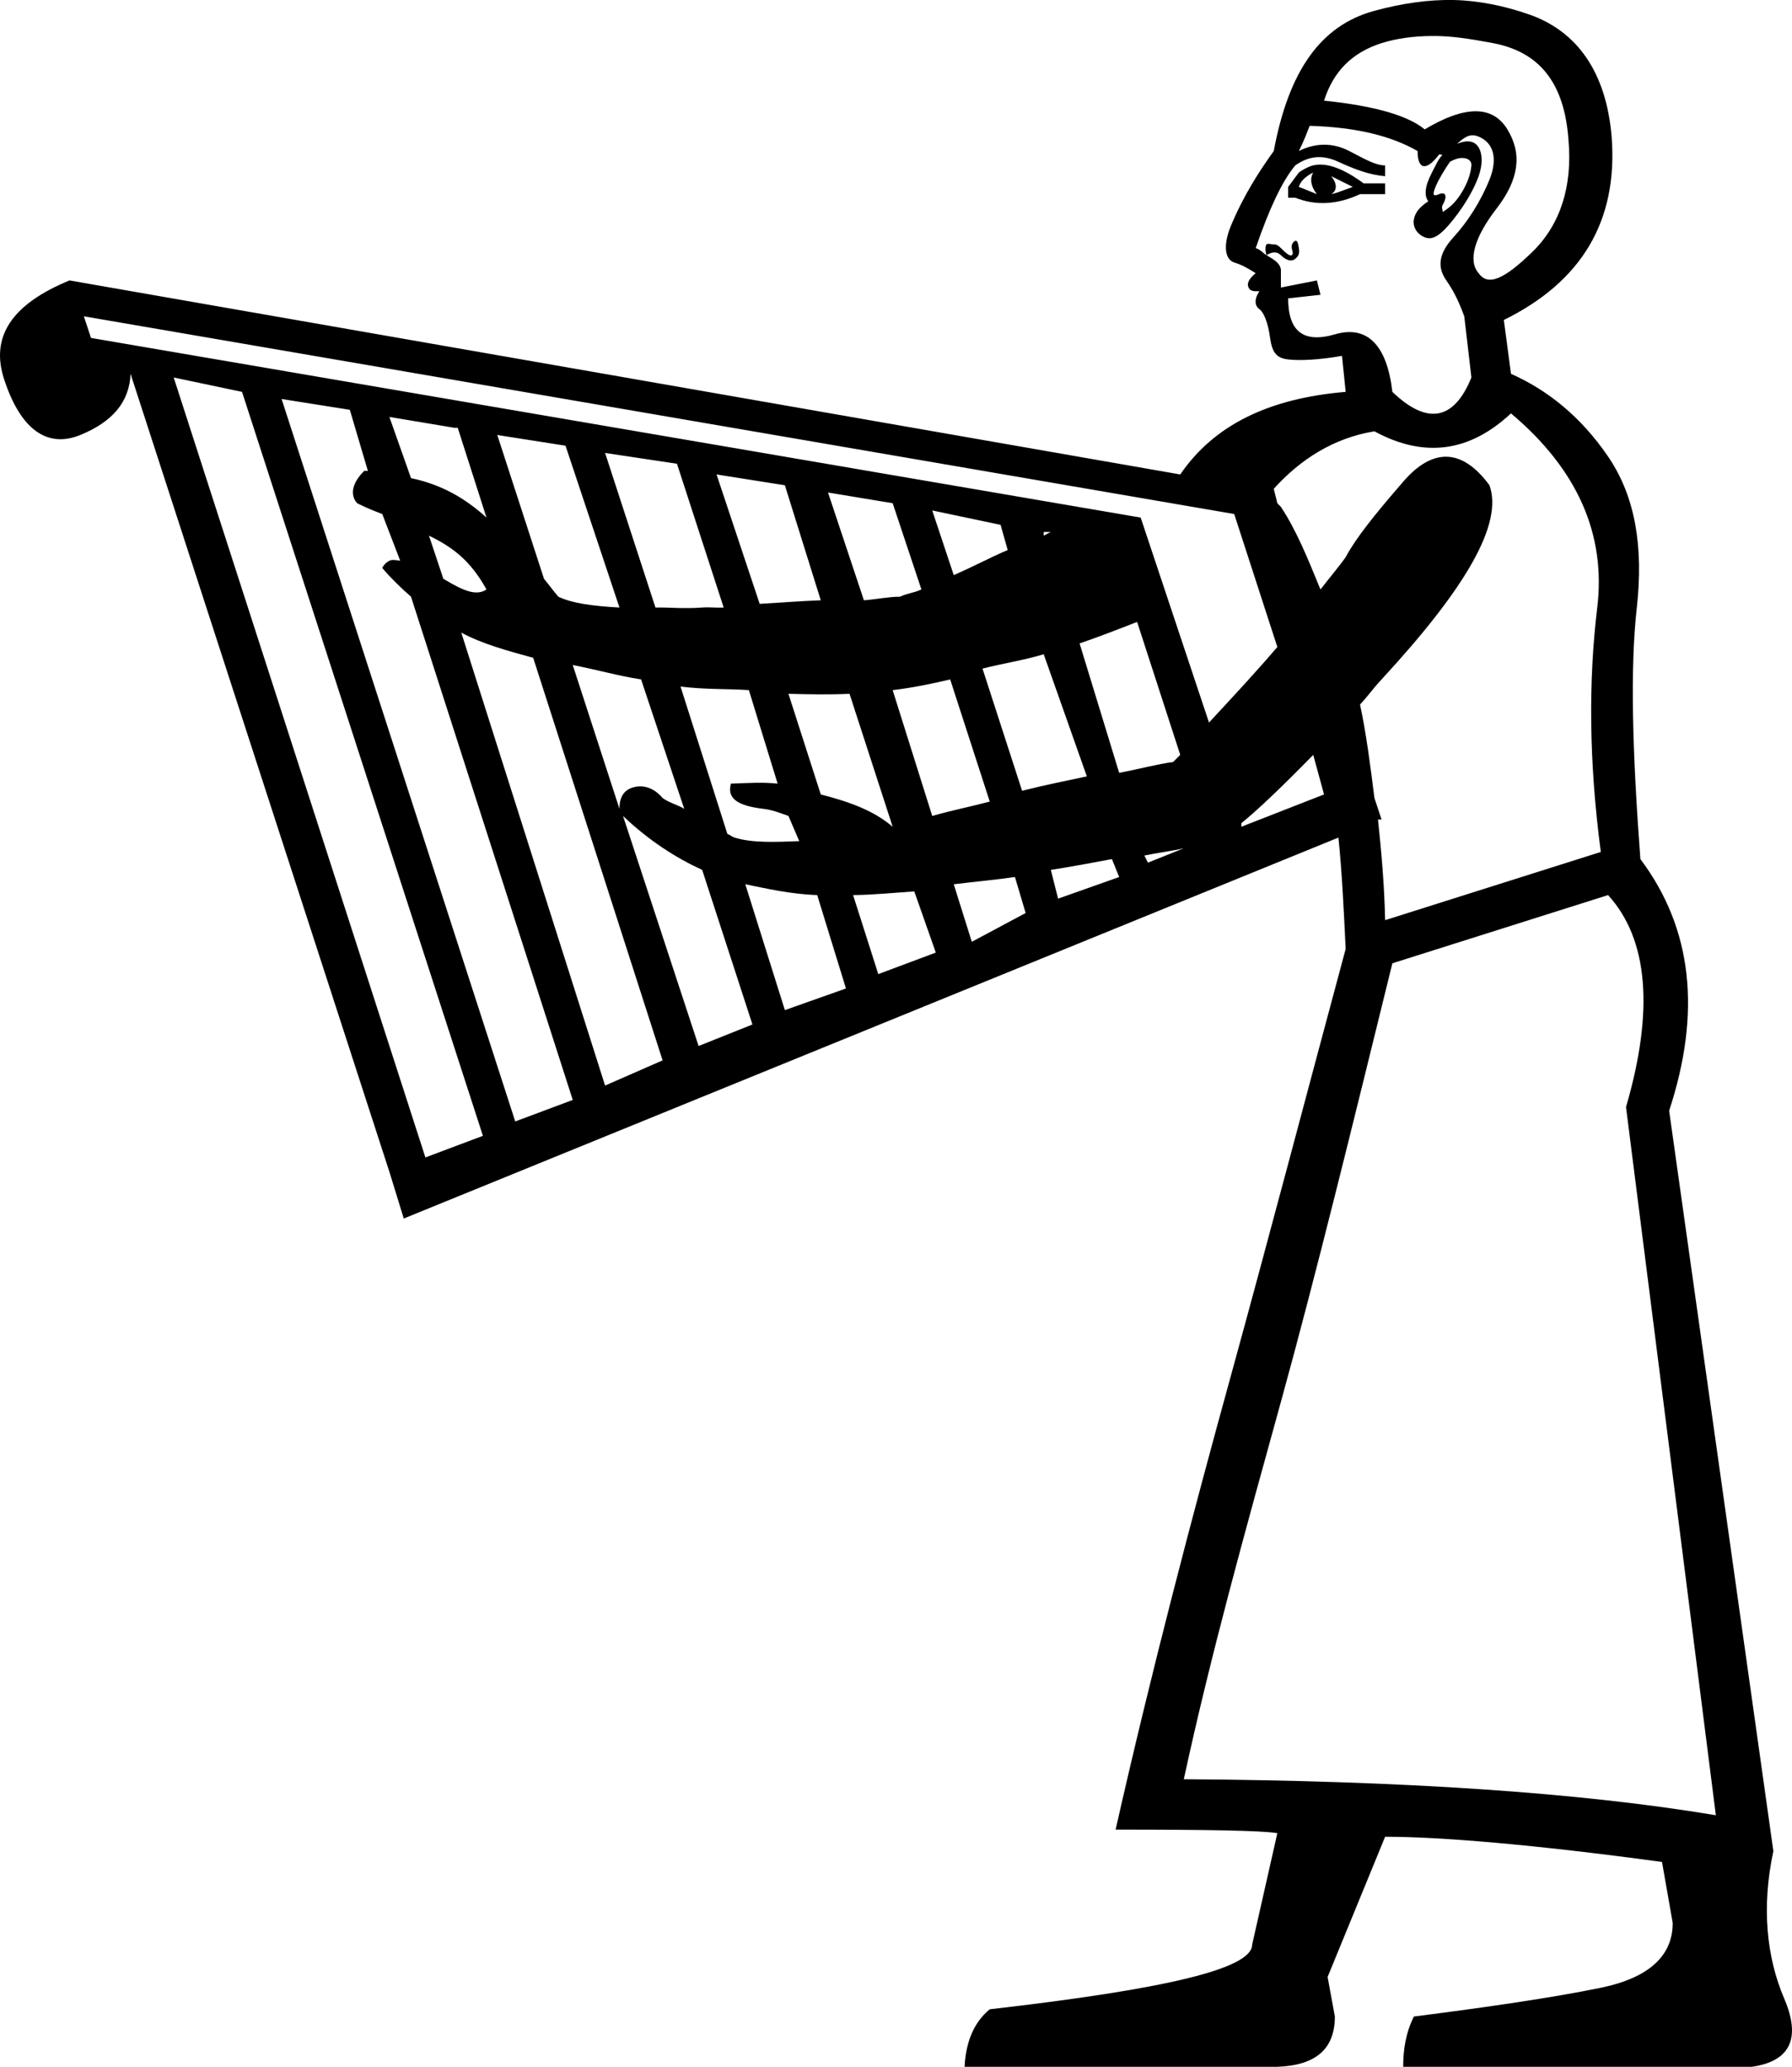 <?xml version="1.0" encoding="UTF-8" standalone="no"?>
<svg
   xmlns:dc="http://purl.org/dc/elements/1.1/"
   xmlns:cc="http://web.resource.org/cc/"
   xmlns:rdf="http://www.w3.org/1999/02/22-rdf-syntax-ns#"
   xmlns:svg="http://www.w3.org/2000/svg"
   xmlns="http://www.w3.org/2000/svg"
   xmlns:sodipodi="http://sodipodi.sourceforge.net/DTD/sodipodi-0.dtd"
   xmlns:inkscape="http://www.inkscape.org/namespaces/inkscape"
   width="15.578"
   height="17.969"
   id="svg2214"
   sodipodi:version="0.32"
   inkscape:version="0.45"
   sodipodi:docname="A241.svg"
   inkscape:output_extension="org.inkscape.output.svg.inkscape"
   sodipodi:docbase="C:\Program Files\JSesh\fontsST"
   sodipodi:modified="true"
   version="1.0">
  <defs
     id="defs2219" />
  <sodipodi:namedview
     inkscape:window-height="480"
     inkscape:window-width="640"
     inkscape:pageshadow="2"
     inkscape:pageopacity="0.0"
     guidetolerance="10.0"
     gridtolerance="10.0"
     objecttolerance="10.0"
     borderopacity="1.0"
     bordercolor="#666666"
     pagecolor="#ffffff"
     id="base" />
  <path
     style="fill:#000000;stroke:none"
     d="M 12.635,0 C 12.412,-0.004 12.184,0.03 11.948,0.094 C 11.475,0.222 11.201,0.625 11.073,1.313 C 10.956,1.476 10.814,1.689 10.698,1.969 C 10.628,2.144 10.653,2.258 10.729,2.282 C 10.805,2.305 10.858,2.34 10.916,2.375 C 10.858,2.422 10.836,2.465 10.854,2.5 C 10.871,2.535 10.901,2.532 10.948,2.532 C 10.901,2.602 10.907,2.659 10.948,2.688 C 10.988,2.717 11.024,2.81 11.041,2.938 C 11.059,3.066 11.098,3.114 11.198,3.125 C 11.297,3.137 11.468,3.129 11.666,3.094 L 11.698,3.407 C 11.03,3.463 10.554,3.695 10.26,4.125 L 0.604,2.438 C 0.1,2.646 -0.092,2.931 0.041,3.313 C 0.185,3.741 0.415,3.897 0.698,3.782 C 0.981,3.666 1.125,3.493 1.135,3.25 L 3.385,10.188 L 3.51,10.594 L 11.635,7.282 C 11.666,7.582 11.681,7.899 11.698,8.25 C 11.359,9.51 11.036,10.739 10.698,11.969 C 10.359,13.199 10.012,14.519 9.698,15.907 C 10.49,15.907 10.976,15.915 11.104,15.938 L 10.885,16.907 C 10.885,17.117 10.131,17.294 8.604,17.469 C 8.476,17.574 8.397,17.736 8.385,17.969 L 11.104,17.969 C 11.442,17.957 11.604,17.811 11.604,17.532 L 11.541,17.188 L 12.041,15.969 C 12.519,15.969 13.328,16.036 14.448,16.188 L 14.541,16.719 C 14.541,16.999 14.342,17.194 13.916,17.282 C 13.491,17.369 12.933,17.45 12.291,17.532 C 12.221,17.672 12.198,17.818 12.198,17.969 L 15.229,17.969 C 15.555,17.922 15.662,17.731 15.51,17.375 C 15.358,17.02 15.311,16.584 15.416,16.094 L 14.51,9.657 C 14.79,8.805 14.715,8.075 14.26,7.469 C 14.19,6.536 14.17,5.806 14.229,5.282 C 14.287,4.757 14.218,4.319 13.979,3.969 C 13.74,3.619 13.45,3.39 13.135,3.25 L 13.073,2.782 C 13.737,2.455 14.068,1.934 14.01,1.188 C 13.963,0.628 13.711,0.271 13.291,0.125 C 13.081,0.052 12.858,0.005 12.635,0 z M 12.448,0.313 C 12.612,0.311 12.778,0.337 12.979,0.375 C 13.381,0.451 13.6,0.718 13.635,1.219 C 13.67,1.616 13.567,1.949 13.323,2.188 C 13.078,2.427 12.935,2.492 12.854,2.375 C 12.761,2.27 12.812,2.069 13.01,1.813 C 13.208,1.556 13.232,1.335 13.104,1.125 C 12.976,0.915 12.735,0.915 12.385,1.125 C 12.245,1.009 11.965,0.922 11.51,0.875 C 11.592,0.619 11.754,0.457 12.01,0.375 C 12.138,0.335 12.283,0.314 12.448,0.313 z M 11.385,1.094 C 11.77,1.106 12.078,1.173 12.323,1.313 C 12.323,1.476 12.399,1.49 12.51,1.344 C 12.516,1.337 12.536,1.351 12.541,1.344 C 12.503,1.383 12.48,1.439 12.448,1.5 C 12.383,1.623 12.381,1.704 12.416,1.75 C 12.346,1.797 12.303,1.842 12.291,1.907 C 12.28,1.971 12.315,2.034 12.385,2.063 C 12.455,2.092 12.524,2.047 12.635,1.907 C 12.746,1.767 12.819,1.631 12.854,1.532 C 12.889,1.433 12.889,1.34 12.854,1.282 C 12.819,1.223 12.754,1.215 12.666,1.25 C 12.73,1.196 12.775,1.155 12.854,1.188 C 12.982,1.24 13.023,1.376 12.948,1.563 C 12.872,1.749 12.763,1.923 12.635,2.063 C 12.507,2.203 12.491,2.321 12.573,2.438 C 12.654,2.554 12.694,2.657 12.729,2.75 L 12.791,3.282 C 12.64,3.655 12.407,3.698 12.104,3.407 C 12.057,2.998 11.884,2.825 11.604,2.907 C 11.324,2.988 11.198,2.874 11.198,2.594 L 11.479,2.563 L 11.448,2.438 L 11.135,2.5 L 11.135,2.344 C 11.127,2.288 11.079,2.259 11.01,2.219 C 10.979,2.201 10.96,2.171 10.916,2.157 C 11.033,1.818 11.143,1.578 11.26,1.438 C 11.377,1.356 11.495,1.342 11.635,1.407 C 11.775,1.471 11.901,1.52 12.041,1.532 L 12.041,1.438 C 11.96,1.438 11.875,1.389 11.729,1.313 C 11.583,1.237 11.431,1.243 11.291,1.313 C 11.338,1.22 11.362,1.152 11.385,1.094 z M 11.01,2.219 C 11.045,2.196 11.094,2.178 11.135,2.219 C 11.176,2.26 11.225,2.28 11.26,2.25 C 11.295,2.221 11.297,2.197 11.291,2.157 C 11.285,2.116 11.278,2.088 11.26,2.094 C 11.243,2.1 11.223,2.127 11.229,2.157 C 11.235,2.186 11.246,2.207 11.229,2.219 C 11.211,2.231 11.17,2.192 11.135,2.157 C 11.1,2.122 11.084,2.125 11.073,2.125 C 11.049,2.125 11.022,2.114 11.01,2.125 C 10.998,2.137 10.998,2.184 11.01,2.219 z M 12.729,1.375 C 12.759,1.378 12.794,1.397 12.791,1.438 C 12.785,1.52 12.75,1.606 12.698,1.688 C 12.645,1.77 12.594,1.809 12.541,1.844 C 12.546,1.83 12.527,1.806 12.541,1.782 C 12.588,1.7 12.563,1.665 12.51,1.688 C 12.458,1.711 12.45,1.695 12.479,1.625 C 12.508,1.555 12.557,1.477 12.604,1.407 C 12.668,1.372 12.698,1.372 12.729,1.375 z M 11.416,1.438 C 11.376,1.447 11.326,1.474 11.291,1.5 L 11.198,1.625 L 11.198,1.719 L 11.26,1.719 C 11.435,1.789 11.624,1.781 11.823,1.688 L 12.041,1.688 L 12.041,1.594 L 11.854,1.594 C 11.688,1.472 11.537,1.409 11.416,1.438 z M 11.416,1.5 C 11.381,1.559 11.401,1.63 11.448,1.688 C 11.389,1.665 11.326,1.637 11.291,1.625 C 11.303,1.579 11.346,1.535 11.416,1.5 z M 11.573,1.532 L 11.76,1.625 C 11.69,1.649 11.631,1.676 11.573,1.688 C 11.631,1.653 11.619,1.59 11.573,1.532 z M 0.729,2.75 L 10.729,4.469 L 11.104,5.625 C 10.934,5.825 10.718,6.058 10.51,6.282 L 9.916,4.5 L 0.791,2.938 L 0.729,2.75 z M 1.51,3.282 L 2.104,3.407 L 4.198,9.875 L 3.698,10.063 L 1.51,3.282 z M 2.448,3.469 L 3.041,3.563 L 3.198,4.094 C 3.188,4.094 3.179,4.094 3.166,4.094 C 3.061,4.199 3.04,4.3 3.104,4.375 C 3.189,4.417 3.244,4.439 3.323,4.469 L 3.479,4.875 C 3.444,4.87 3.41,4.863 3.385,4.875 C 3.36,4.887 3.337,4.909 3.323,4.938 C 3.4,5.029 3.484,5.11 3.573,5.188 L 4.979,9.563 L 4.479,9.75 L 2.448,3.469 z M 13.135,3.594 C 13.718,4.084 13.961,4.652 13.885,5.282 C 13.809,5.911 13.811,6.614 13.916,7.407 L 12.041,8 C 12.034,7.685 12.009,7.413 11.979,7.125 L 12.01,7.125 L 11.948,6.938 C 11.913,6.659 11.877,6.378 11.823,6.125 C 11.897,6.046 11.929,5.994 12.01,5.907 C 12.745,5.111 13.068,4.553 12.948,4.219 C 12.709,3.893 12.451,3.894 12.198,4.188 C 11.944,4.481 11.783,4.684 11.698,4.844 C 11.638,4.929 11.548,5.035 11.479,5.125 C 11.374,4.87 11.276,4.621 11.135,4.407 C 11.127,4.395 11.112,4.387 11.104,4.375 L 11.073,4.25 C 11.303,3.994 11.595,3.807 11.948,3.75 C 12.379,3.984 12.774,3.932 13.135,3.594 z M 3.385,3.625 L 3.948,3.719 L 3.979,3.719 L 4.229,4.5 C 4.052,4.339 3.846,4.214 3.573,4.157 L 3.385,3.625 z M 4.323,3.782 L 4.916,3.875 L 5.385,5.282 C 5.152,5.269 4.973,5.245 4.854,5.188 C 4.805,5.131 4.773,5.085 4.729,5.032 L 4.323,3.782 z M 5.26,3.938 L 5.885,4.032 L 6.291,5.282 C 6.226,5.286 6.17,5.277 6.104,5.282 C 5.945,5.294 5.83,5.28 5.698,5.282 L 5.26,3.938 z M 6.229,4.125 L 6.823,4.219 L 7.135,5.219 C 6.96,5.225 6.786,5.24 6.604,5.25 L 6.229,4.125 z M 7.198,4.282 L 7.76,4.375 L 8.01,5.125 C 7.935,5.158 7.9,5.154 7.823,5.188 C 7.725,5.188 7.615,5.211 7.51,5.219 L 7.198,4.282 z M 8.104,4.438 L 8.698,4.563 L 8.76,4.782 C 8.592,4.854 8.477,4.919 8.291,5 L 8.104,4.438 z M 9.073,4.625 L 9.135,4.625 C 9.114,4.634 9.094,4.648 9.073,4.657 L 9.073,4.625 z M 3.729,4.657 C 3.918,4.749 4.084,4.861 4.229,5.125 C 4.14,5.185 4.027,5.136 3.854,5.032 L 3.729,4.657 z M 9.885,5.407 L 10.26,6.563 C 10.238,6.586 10.22,6.602 10.198,6.625 C 10.067,6.642 9.881,6.691 9.729,6.719 L 9.385,5.594 C 9.544,5.54 9.732,5.467 9.885,5.407 z M 4.01,5.5 C 4.19,5.598 4.422,5.661 4.635,5.719 L 5.76,9.219 L 5.26,9.438 L 4.01,5.5 z M 9.073,5.688 L 9.448,6.75 C 9.269,6.788 9.089,6.824 8.885,6.875 L 8.541,5.813 C 8.72,5.767 8.9,5.741 9.073,5.688 z M 4.979,5.782 C 5.188,5.822 5.377,5.877 5.573,5.907 L 5.948,7.032 C 5.888,6.995 5.819,6.981 5.76,6.938 C 5.689,6.854 5.6,6.821 5.51,6.844 C 5.429,6.865 5.385,6.922 5.385,7.032 L 4.979,5.782 z M 8.26,5.907 L 8.604,6.969 C 8.44,7.013 8.282,7.043 8.104,7.094 L 7.76,6 C 7.932,5.98 8.109,5.943 8.26,5.907 z M 5.916,5.969 C 6.131,5.996 6.312,5.987 6.51,6 L 6.76,6.813 C 6.625,6.799 6.507,6.808 6.354,6.813 C 6.32,6.937 6.401,7.004 6.635,7.032 C 6.717,7.041 6.785,7.07 6.854,7.094 L 6.948,7.313 C 6.74,7.321 6.539,7.33 6.385,7.282 C 6.364,7.275 6.344,7.258 6.323,7.25 L 5.916,5.969 z M 6.854,6.032 C 7.042,6.037 7.214,6.04 7.385,6.032 L 7.76,7.188 C 7.593,7.045 7.38,6.97 7.135,6.907 L 6.854,6.032 z M 11.416,6.563 L 11.51,6.907 L 10.791,7.188 L 10.791,7.157 C 10.937,7.039 11.147,6.838 11.416,6.563 z M 5.416,7.094 C 5.64,7.308 5.877,7.459 6.104,7.563 L 6.541,8.907 L 6.073,9.094 L 5.416,7.094 z M 10.291,7.375 L 9.979,7.5 L 9.948,7.438 C 10.064,7.414 10.183,7.4 10.291,7.375 z M 9.666,7.469 L 9.729,7.625 L 9.198,7.813 L 9.135,7.563 C 9.322,7.534 9.495,7.501 9.666,7.469 z M 8.823,7.625 L 8.916,7.938 L 8.448,8.188 L 8.291,7.688 C 8.478,7.665 8.649,7.65 8.823,7.625 z M 6.479,7.688 C 6.651,7.722 6.866,7.774 7.104,7.782 L 7.354,8.594 L 6.823,8.782 L 6.479,7.688 z M 7.948,7.75 L 8.135,8.282 L 7.635,8.469 L 7.416,7.782 C 7.59,7.78 7.745,7.764 7.948,7.75 z M 13.979,7.782 C 14.329,8.166 14.38,8.786 14.135,9.625 L 14.916,15.782 C 13.727,15.583 12.18,15.481 10.291,15.469 C 10.525,14.385 10.826,13.307 11.135,12.188 C 11.444,11.068 11.754,9.798 12.104,8.375 L 13.979,7.782 z "
     id="path2216" />
</svg>
